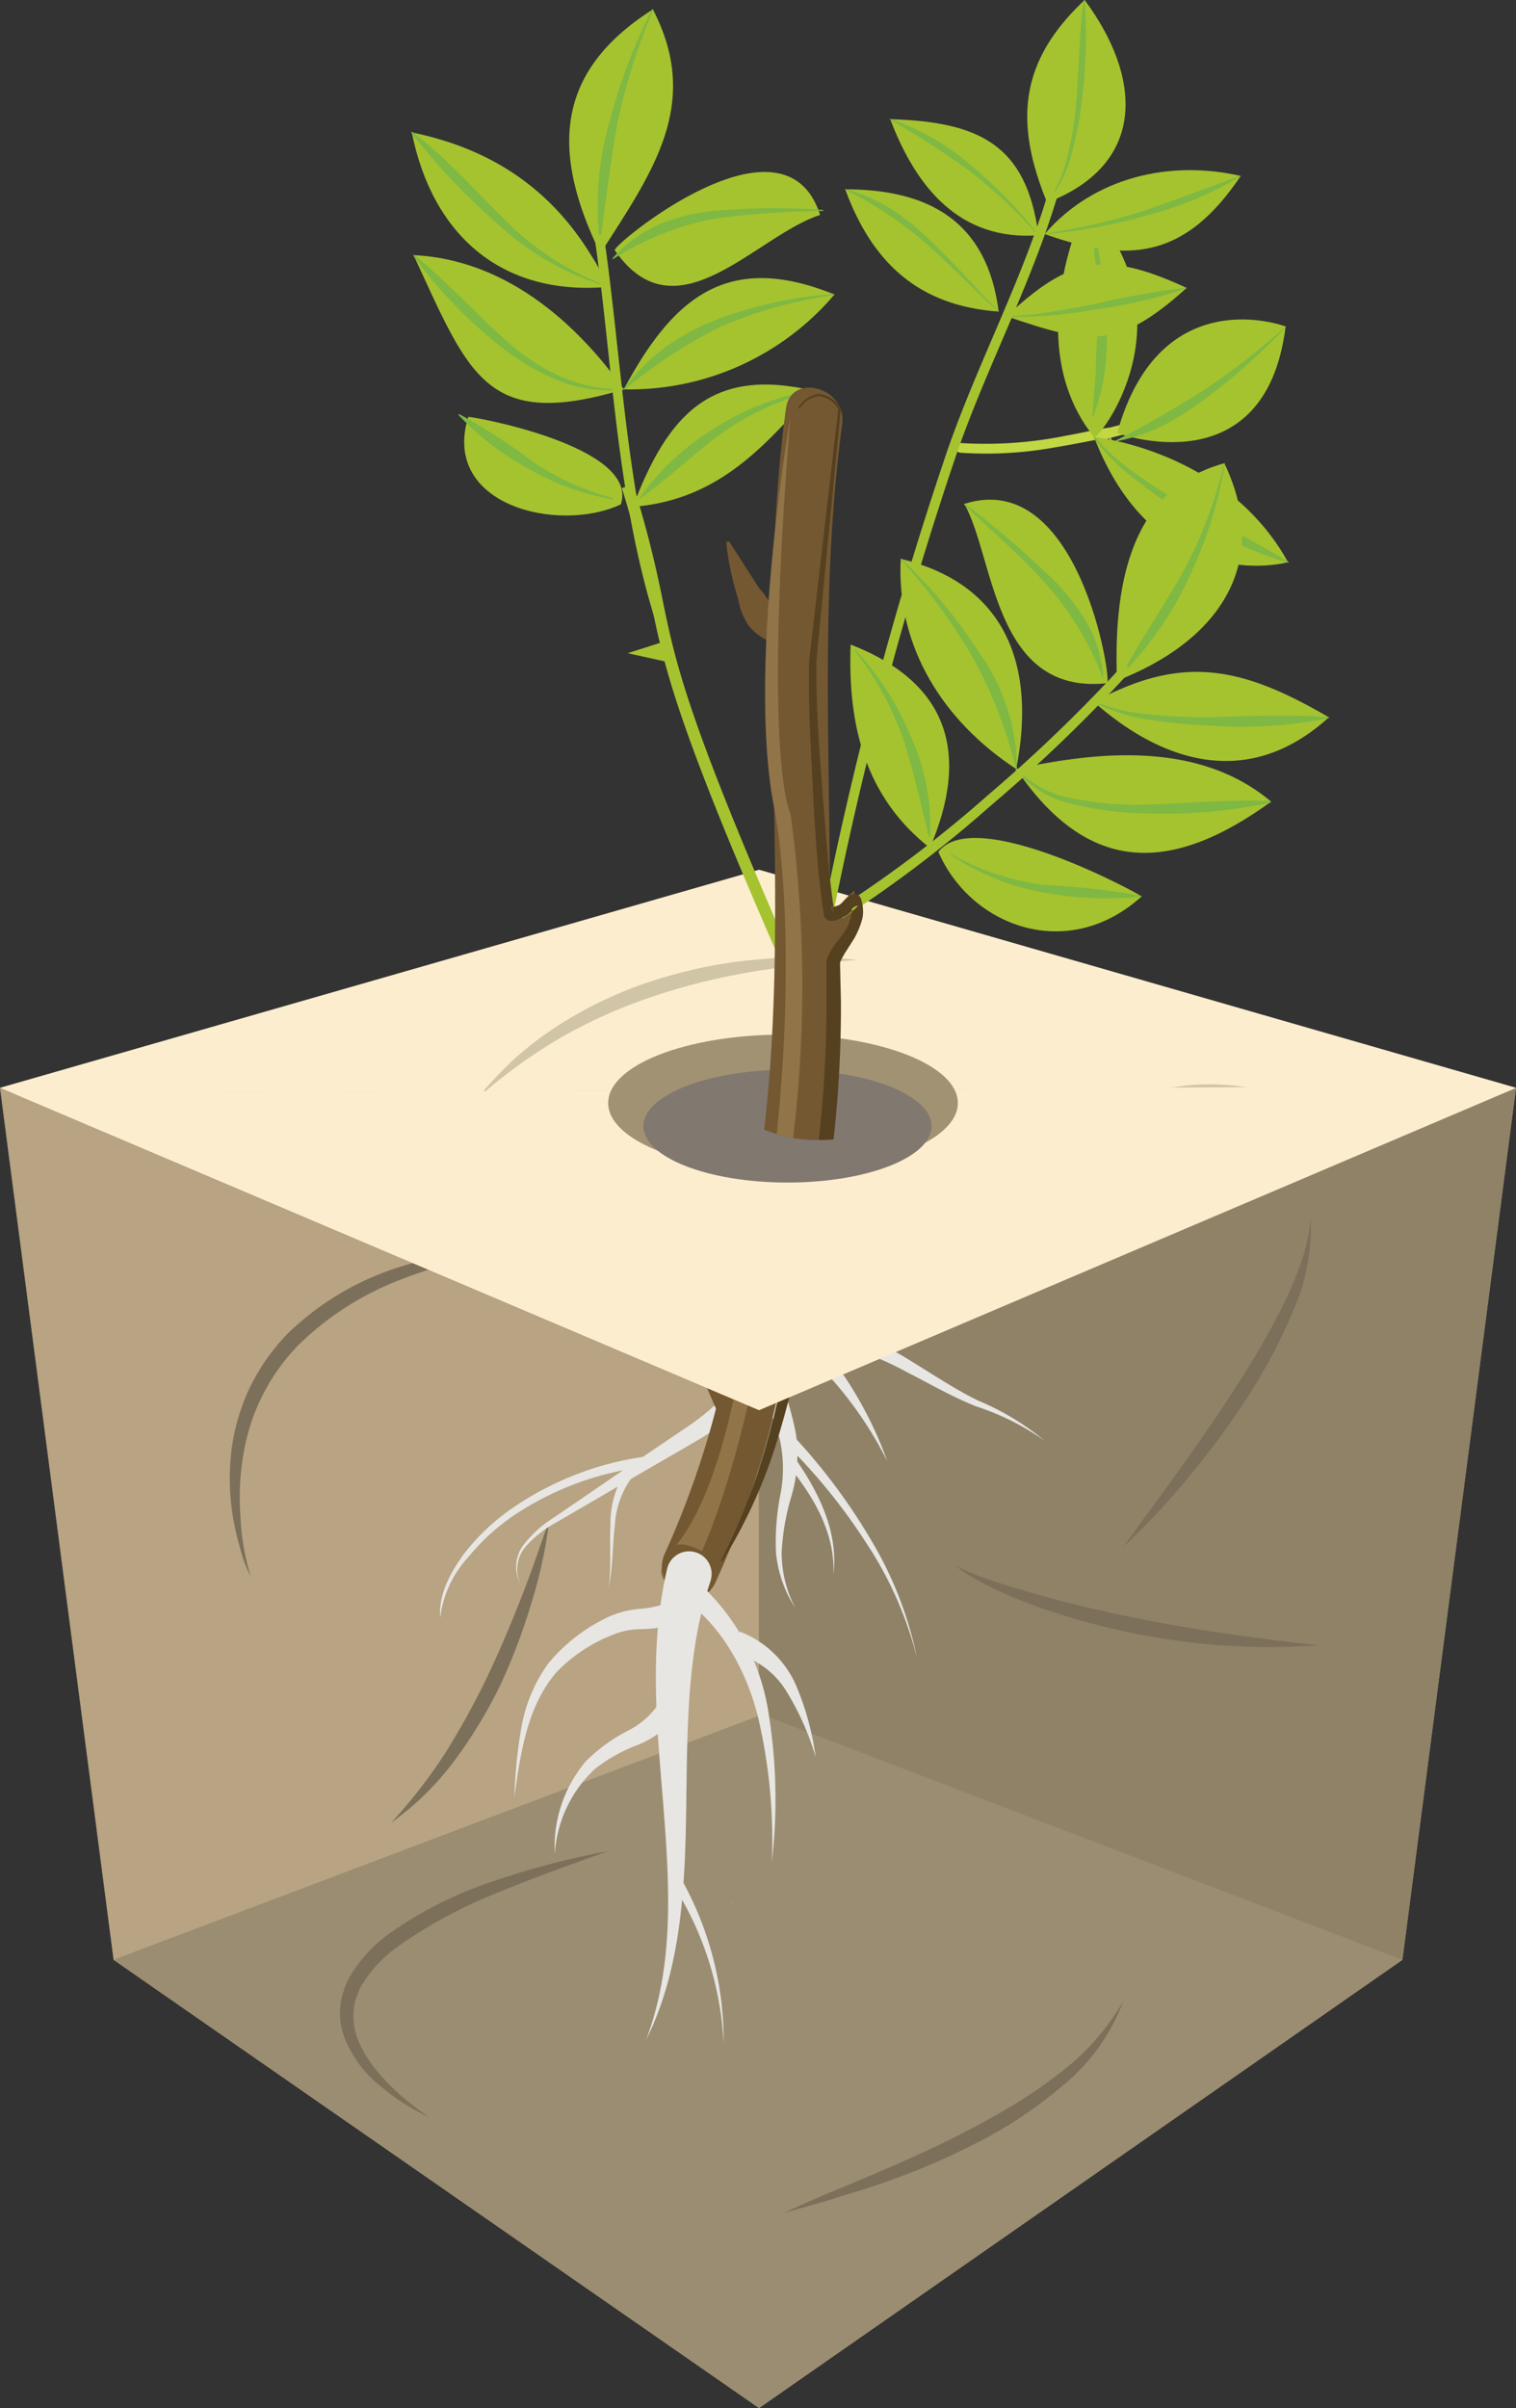 <?xml version="1.0" encoding="UTF-8"?>
<svg xmlns="http://www.w3.org/2000/svg" viewBox="0 0 145.5 231">
  <rect x="0" y="0" width="145.5" height="231" fill="#333333" stroke="none"/>
  <defs>
    <style>.cls-1{fill:#a29274;}.cls-2{fill:#e3e0c9;}.cls-3{fill:#fcedce;}.cls-4{fill:#bda885;}.cls-5{fill:#d0c5a6;}.cls-6{fill:#8f8267;}.cls-7{fill:#ab967a;opacity:0.25;}.cls-8{fill:#9b8d71;}.cls-9{fill:#7c705b;}.cls-10{fill:#a5a5a5;}.cls-11{fill:#e7e6e3;}.cls-12{fill:#745831;}.cls-13{fill:#917448;}.cls-14{fill:#554020;}.cls-15{fill:#817870;}.cls-16{fill:#c2d744;}.cls-17{fill:#a5c32f;}.cls-18{fill:#7fb843;}</style>
  </defs>
  <g id="Слой_2" data-name="Слой 2">
    <g id="Слой_1-2" data-name="Слой 1">
      <polygon class="cls-1" points="72.85 135.28 145.5 104.36 134.6 188 72.85 231 72.85 135.28"></polygon>
      <polygon class="cls-2" points="72.85 83.44 145.5 104.36 72.85 135.28 0 104.36 72.85 83.44"></polygon>
      <polygon class="cls-3" points="72.85 83.44 0 104.36 1.28 104.9 144.82 104.16 72.85 83.44"></polygon>
      <polygon class="cls-4" points="10.9 188 0 104.36 72.85 135.28 72.85 231 10.9 188"></polygon>
      <path class="cls-5" d="M45.79,105.38a39.56,39.56,0,0,1,3.44-3.67,31.63,31.63,0,0,1,4-3.11,38.7,38.7,0,0,1,9.13-4.42,49.08,49.08,0,0,1,4.89-1.33,44.88,44.88,0,0,1,5-.76,47,47,0,0,1,10.06,0c-3.35.21-6.65.57-9.91,1.1a61.17,61.17,0,0,0-9.58,2.35,49.44,49.44,0,0,0-9,4A50.74,50.74,0,0,0,45.79,105.38Z"></path>
      <path class="cls-5" d="M33.38,108.32c0,.07.19.11.29.15l.36.09c.24.06.49.11.74.15.49.08,1,.15,1.48.19a29.18,29.18,0,0,0,3,.1,45,45,0,0,0,5.91-.51c2-.27,3.91-.67,5.86-1.08l5.9-1.35a31.36,31.36,0,0,1-5.59,2.47,34.5,34.5,0,0,1-6,1.43,26,26,0,0,1-6.17.19,17.73,17.73,0,0,1-3-.54,12.56,12.56,0,0,1-1.46-.5l-.7-.34-.33-.2C33.54,108.5,33.35,108.42,33.38,108.32Z"></path>
      <path class="cls-5" d="M83.5,126.15a55.37,55.37,0,0,1,6.86-8.71,54.8,54.8,0,0,1,8.46-7.25,37.3,37.3,0,0,1,10-5,27.22,27.22,0,0,1,5.5-1.1,23.93,23.93,0,0,1,5.55.24,29.18,29.18,0,0,0-5.46.48,32.27,32.27,0,0,0-5.21,1.48,44,44,0,0,0-9.54,5.11,73.09,73.09,0,0,0-8.48,6.86A107.9,107.9,0,0,0,83.5,126.15Z"></path>
      <polygon class="cls-6" points="72.85 135.28 145.5 104.36 134.6 188 72.85 231 72.85 135.28"></polygon>
      <polygon class="cls-7" points="10.9 188 0 104.36 72.85 135.28 72.85 231 10.9 188"></polygon>
      <polygon class="cls-8" points="72.85 231 10.9 188 73.14 164.48 134.6 188 72.85 231"></polygon>
      <path class="cls-9" d="M24.06,151.23A13.41,13.41,0,0,1,23,148.35a23.93,23.93,0,0,1-.67-3,22.41,22.41,0,0,1-.11-6.23,19.73,19.73,0,0,1,1.75-6,20.15,20.15,0,0,1,3.63-5.18,27,27,0,0,1,10.69-6.38,45.81,45.81,0,0,1,12.12-2.15,68.17,68.17,0,0,0-11.72,3.25,28.65,28.65,0,0,0-10,6.32,19.48,19.48,0,0,0-5.3,10.36,24.39,24.39,0,0,0-.32,6A23.12,23.12,0,0,0,24.06,151.23Z"></path>
      <path class="cls-9" d="M91.76,150.08c.19.3.6.41.92.57s.69.3,1,.44c.69.26,1.4.5,2.12.73,1.41.47,2.85.88,4.29,1.28,2.88.79,5.78,1.49,8.7,2.07,5.85,1.2,11.77,2,17.76,2.66a65.19,65.19,0,0,1-18-1.21,66,66,0,0,1-8.76-2.41c-1.43-.51-2.84-1.08-4.21-1.72-.69-.33-1.36-.68-2-1.05-.33-.19-.66-.38-1-.59l-.46-.34C92,150.38,91.78,150.27,91.76,150.08Z"></path>
      <path class="cls-9" d="M52.74,145.71a45.94,45.94,0,0,1-1.78,8.2,57.23,57.23,0,0,1-3,7.86A45.85,45.85,0,0,1,43.54,169a27.24,27.24,0,0,1-6,5.85,49.34,49.34,0,0,0,5.09-6.52,73.19,73.19,0,0,0,4-7.2c1.2-2.48,2.26-5,3.29-7.59S51.83,148.36,52.74,145.71Z"></path>
      <path class="cls-9" d="M75.27,212.28c3-1.45,6-2.6,9-3.89s6-2.63,8.83-4.13c1.44-.74,2.85-1.54,4.23-2.38a43.25,43.25,0,0,0,4-2.73,23.27,23.27,0,0,0,6.46-7.14,18.91,18.91,0,0,1-5.72,8,42.33,42.33,0,0,1-8.27,5.53,69.87,69.87,0,0,1-9.1,3.88c-1.56.55-3.13,1-4.71,1.5S76.84,211.82,75.27,212.28Z"></path>
      <path class="cls-9" d="M41.2,203.1a20.24,20.24,0,0,1-4.71-3,11.22,11.22,0,0,1-3.41-4.59,6.67,6.67,0,0,1-.42-3,6.81,6.81,0,0,1,.31-1.49,7.44,7.44,0,0,1,.59-1.39,13.81,13.81,0,0,1,3.94-4.24,38.13,38.13,0,0,1,10.06-5,77.21,77.21,0,0,1,10.75-2.8c-3.48,1.26-7,2.5-10.34,3.89a46,46,0,0,0-9.58,5.1,12.67,12.67,0,0,0-3.6,3.74,5.53,5.53,0,0,0-.53,1.13,4.59,4.59,0,0,0-.3,1.2,5.94,5.94,0,0,0,.21,2.47,8.87,8.87,0,0,0,1.13,2.34A13.45,13.45,0,0,0,37,199.59,24.14,24.14,0,0,0,41.2,203.1Z"></path>
      <path class="cls-9" d="M107.81,148.39l5.42-7.45c1.77-2.5,3.53-5,5.17-7.56A81.47,81.47,0,0,0,123,125.5a37.38,37.38,0,0,0,1.79-4.17,17.74,17.74,0,0,0,1-4.44A19.64,19.64,0,0,1,124,126a52,52,0,0,1-4.38,8.2,79.3,79.3,0,0,1-5.51,7.46A69.63,69.63,0,0,1,107.81,148.39Z"></path>
      <polygon class="cls-10" points="70.2 182.68 70.27 182.55 70.15 182.54 70.2 182.68"></polygon>
      <path class="cls-11" d="M72.82,132.42c-1.27,2.72-3.65,4.43-5.89,5.76l-6.75,3.91L53.47,146a11.17,11.17,0,0,0-3,2.34,3.35,3.35,0,0,0-.53,3.58,3.47,3.47,0,0,1,.32-3.74,11.2,11.2,0,0,1,2.92-2.62l6.44-4.4,6.45-4.36c2.08-1.42,4-3.11,4.77-5.24Z"></path>
      <path class="cls-11" d="M61.11,141.15a8.54,8.54,0,0,0-2.1,5.23c-.25,2-.17,4-.6,5.93.29-2,.07-4,.18-6a9.13,9.13,0,0,1,1.89-5.77Z"></path>
      <path class="cls-11" d="M61.93,140.71a28.74,28.74,0,0,0-12.15,4.36,20.51,20.51,0,0,0-4.84,4.31,10.42,10.42,0,0,0-2.69,5.82c-.19-2.25,1-4.38,2.28-6.14a20.9,20.9,0,0,1,4.88-4.55,29.77,29.77,0,0,1,12.4-4.77Z"></path>
      <path class="cls-11" d="M74.81,132.2a27.88,27.88,0,0,1,1.61,5.53,14.16,14.16,0,0,1-.46,5.79,22.75,22.75,0,0,0-.94,5.41,11.54,11.54,0,0,0,1.3,5.31A11.85,11.85,0,0,1,74.48,149a23.49,23.49,0,0,1,.42-5.64,12.83,12.83,0,0,0-.06-5.28,26.06,26.06,0,0,0-2-5Z"></path>
      <path class="cls-11" d="M76.05,139.53c2.39,3.31,4.46,7.33,3.94,11.5.18-4.19-2.14-7.86-4.71-10.9Z"></path>
      <path class="cls-11" d="M76.23,137.84a57.12,57.12,0,0,1,7.34,9.84A36.07,36.07,0,0,1,88,159,35.67,35.67,0,0,0,83.13,148a55.7,55.7,0,0,0-7.63-9.41Z"></path>
      <path class="cls-11" d="M73.4,126.66a13.35,13.35,0,0,1,7.68,5.42,37.46,37.46,0,0,1,4.08,8.09,36.74,36.74,0,0,0-4.91-7.4,11.71,11.71,0,0,0-7.2-4Z"></path>
      <path class="cls-11" d="M73.08,126.66a19.5,19.5,0,0,1,7.68.74,30.49,30.49,0,0,1,6.81,3.25c2.12,1.29,4.15,2.66,6.34,3.72a24.79,24.79,0,0,1,6.32,3.82,24.38,24.38,0,0,0-6.55-3.28c-2.32-.93-4.48-2.18-6.65-3.29a28.47,28.47,0,0,0-6.7-2.64,17.51,17.51,0,0,0-7-.19Z"></path>
      <path class="cls-12" d="M70.23,138.21c-.88-1.61-1.6-3.25-2.3-4.9a6.29,6.29,0,0,1-.9-2.5,5.13,5.13,0,0,1,.84-2.9l.32-.07a5.16,5.16,0,0,1,2,2.24,6.36,6.36,0,0,1,.27,2.65,53.89,53.89,0,0,1,.07,5.4Z"></path>
      <ellipse class="cls-13" cx="65.97" cy="151.27" rx="1.63" ry="2.59" transform="translate(-98.45 165.48) rotate(-71.38)"></ellipse>
      <path class="cls-12" d="M63.82,149c-1.52,3.24,3.3,6.09,4.84,2.82a90.08,90.08,0,0,0,7.67-28.5,13.2,13.2,0,0,1-5.31-1A85.71,85.71,0,0,1,63.82,149Z"></path>
      <path class="cls-14" d="M76.3,123.31l0,.32A89.24,89.24,0,0,1,74,137a62.24,62.24,0,0,1-4.8,12.7l.12.08a49.24,49.24,0,0,0,5.55-12.54,85.54,85.54,0,0,0,2.84-13.45c0-.18,0-.36,0-.54Q77,123.31,76.3,123.31Z"></path>
      <path class="cls-13" d="M64.91,148.22s.76-.35,2.46.59c0,0,4.5-9.73,6.43-25.69a12.52,12.52,0,0,1-1.58-.38C71.06,133.46,68.7,143.55,64.91,148.22Z"></path>
      <path class="cls-11" d="M68.2,151.66c-2.3,6.71-2.23,14.29-2.34,21.8S65.41,188.88,62,195.7c2.71-7.12,2.27-14.74,1.69-22.17s-1.49-15.17.34-23.05a2.16,2.16,0,0,1,4.21,1Z"></path>
      <path class="cls-11" d="M65.38,180.24a31.68,31.68,0,0,1,4.07,15.83,31,31,0,0,0-4.89-15.33Z"></path>
      <path class="cls-11" d="M66.94,151.74a21.17,21.17,0,0,1,6.84,12.7,51.87,51.87,0,0,1,.3,14.18,51.66,51.66,0,0,0-1.35-14c-1.15-4.47-3.49-8.66-7.12-11.24Z"></path>
      <path class="cls-11" d="M71,156.51a9.71,9.71,0,0,1,5.41,5.18,26.55,26.55,0,0,1,1.87,6.85,25.87,25.87,0,0,0-2.81-6.31,8.06,8.06,0,0,0-5-3.63Z"></path>
      <path class="cls-11" d="M65.18,164.33A9.23,9.23,0,0,1,61,167.47a15.33,15.33,0,0,0-3.92,2.24,12.14,12.14,0,0,0-3.83,8.16,12.7,12.7,0,0,1,3-8.94,16.21,16.21,0,0,1,4-2.9,7.7,7.7,0,0,0,3.05-2.72Z"></path>
      <path class="cls-11" d="M65.21,155.63a11.05,11.05,0,0,1-3.61.65,7.34,7.34,0,0,0-2.88.58,15.2,15.2,0,0,0-5.23,3.47c-2.84,3.17-3.54,7.8-4.12,12.08a45.68,45.68,0,0,1,.65-6.58,14.94,14.94,0,0,1,2.58-6.23,16.59,16.59,0,0,1,5.32-4.26,8.88,8.88,0,0,1,3.47-1,9.94,9.94,0,0,0,2.82-.63Z"></path>
      <polygon class="cls-3" points="1.28 104.9 72.85 135.28 145.5 104.36 144.82 104.16 1.28 104.9"></polygon>
      <ellipse class="cls-1" cx="75.15" cy="105.81" rx="16.78" ry="6.56"></ellipse>
      <ellipse class="cls-15" cx="75.58" cy="108.03" rx="13.83" ry="5.41"></ellipse>
      <path class="cls-16" d="M107.56,40.75c-.54.14-1.08.27-1.62.43a.82.82,0,0,0-.54.3.47.47,0,0,0,.4.7,1.76,1.76,0,0,0,1.2-.46.44.44,0,0,0,0-.47c-.23-.35-.67-.21-1-.16-1.23.21-2.44.48-3.66.7a38.93,38.93,0,0,1-10.16.71c-.6,0-.6.88,0,.93a36.63,36.63,0,0,0,8.93-.49c1.4-.23,2.79-.5,4.19-.77l1-.19.2,0c.19-.14.33.71-.28-.23v-.47c.18-.24.3-.15.12-.15a1.11,1.11,0,0,0-.26.07c-.1,0-.46.07-.26.08l.4.7c-.11.16-.36.16-.15.17a1.22,1.22,0,0,0,.34-.1l1.42-.37a.47.47,0,0,0-.25-.9Z"></path>
      <path class="cls-17" d="M107.22,41.54s14.23,5.31,16.17-10.22C123.39,31.32,111.34,26.72,107.22,41.54Z"></path>
      <path class="cls-17" d="M105,41.92c.35.43,9.62-11.27-.73-22.4C104.28,19.52,97.68,32.84,105,41.92Z"></path>
      <path class="cls-17" d="M105,41.92a18.09,18.09,0,0,1,2,.35c3.83.84,12.13,3.54,16.62,11.66C123.68,53.93,111,57.43,105,41.92Z"></path>
      <path class="cls-18" d="M123.43,31.35A57.64,57.64,0,0,1,116,38a30.41,30.41,0,0,1-4.19,2.73,17.72,17.72,0,0,1-4.74,1.62l0-.09c3-1.49,5.73-3.13,8.53-4.87a69.81,69.81,0,0,0,7.79-6.06Z"></path>
      <path class="cls-18" d="M104.33,19.5a45.16,45.16,0,0,1,1.79,10.2,28.34,28.34,0,0,1,0,5.21,21,21,0,0,1-1.2,5.06l-.09,0c.1-1.73.33-3.41.36-5.12s.2-3.4.2-5.1a51.66,51.66,0,0,0-1.14-10.2Z"></path>
      <path class="cls-18" d="M105.05,41.89a20.24,20.24,0,0,0,4.15,3.68,47.68,47.68,0,0,0,4.7,3c3.27,1.76,6.58,3.39,9.79,5.35l0,.08a39.84,39.84,0,0,1-5.26-2,46.11,46.11,0,0,1-4.88-2.78,49.39,49.39,0,0,1-4.6-3.24,20.23,20.23,0,0,1-4-4Z"></path>
      <path class="cls-12" d="M82,85.42a11.16,11.16,0,0,1-3.83,9.16,10.18,10.18,0,0,1,.84-5A10.38,10.38,0,0,1,82,85.42Z"></path>
      <path class="cls-17" d="M95.85,29.89c-1.09-8.55-6.57-11.73-14.73-11.73C83.72,25.26,88.22,29.35,95.85,29.89Z"></path>
      <path class="cls-18" d="M95.83,29.92c-2.36-2.13-4.53-4.45-6.91-6.52a36.68,36.68,0,0,0-7.81-5.21l0-.06a16.47,16.47,0,0,1,4.4,1.9,23.46,23.46,0,0,1,3.73,3c2.33,2.18,4.38,4.59,6.61,6.84Z"></path>
      <path class="cls-17" d="M99.67,22.57c-1.15-8.81-5.83-10.88-14.23-11.14C87.94,18.05,92.17,23.13,99.67,22.57Z"></path>
      <path class="cls-18" d="M99.64,22.59A48,48,0,0,0,93,16.36a81.51,81.51,0,0,0-7.61-4.9l0-.06A23.07,23.07,0,0,1,93.36,16a43.29,43.29,0,0,1,6.33,6.58Z"></path>
      <path class="cls-17" d="M100.5,19.44C97.31,11.68,97.86,5.85,104.1,0,109.56,7.34,110.16,15.7,100.5,19.44Z"></path>
      <path class="cls-18" d="M100.47,19.42a11.69,11.69,0,0,0,2-4.51,31.24,31.24,0,0,0,.81-4.91c.13-1.66.22-3.33.3-5s.2-3.34.45-5h.06a47.58,47.58,0,0,1-.31,10.05,31,31,0,0,1-1,4.95,11.84,11.84,0,0,1-2.29,4.46Z"></path>
      <path class="cls-17" d="M100.26,22.45c4.73-5.46,12-7.13,18.82-5.57C113.84,24.66,108.5,25.39,100.26,22.45Z"></path>
      <path class="cls-18" d="M100.26,22.42a62.36,62.36,0,0,0,9.57-2.21c3.09-1.08,6.14-2.22,9.24-3.36l0,.06A35,35,0,0,1,110,20.69a53.7,53.7,0,0,1-9.71,1.79Z"></path>
      <path class="cls-17" d="M96.6,30.34c6-5.57,9.29-6.42,17.29-2.72C107.2,33.66,104.45,33,96.6,30.34Z"></path>
      <path class="cls-18" d="M96.6,30.31a24.26,24.26,0,0,0,4.34-.41c1.45-.23,2.88-.49,4.31-.78a83.77,83.77,0,0,1,8.63-1.53v.06a45.51,45.51,0,0,1-8.55,2,44.27,44.27,0,0,1-8.75.75Z"></path>
      <path class="cls-17" d="M100.57,18.58C98.05,27,93.76,35,90.87,43.38A351.56,351.56,0,0,0,79.09,87.24c-.13.6.79.85.91.26A353,353,0,0,1,91.78,43.63c2.9-8.38,7.18-16.34,9.7-24.8a.47.47,0,0,0-.91-.25Z"></path>
      <path class="cls-17" d="M107.2,65.3c9.48-3.66,15-11,10.31-20.86C108.07,47,106.9,56.94,107.2,65.3Z"></path>
      <path class="cls-17" d="M106.25,65.54c.53-.06-2.66-20.74-13.7-17.2C95.46,53.46,95.33,66.72,106.25,65.54Z"></path>
      <path class="cls-17" d="M97.53,73.77c1.92-9.62-.8-17.71-11.08-20.16C86,62.12,90.59,69.22,97.53,73.77Z"></path>
      <path class="cls-17" d="M109.56,86c.1-.09-16-8.89-19.5-4.28C93.17,88.88,102.49,92.39,109.56,86Z"></path>
      <path class="cls-17" d="M97.53,73.77C105.7,72,115.17,71.16,122,76.9,112.45,83.82,104.47,84,97.53,73.77Z"></path>
      <path class="cls-17" d="M105,67.35a23.83,23.83,0,0,1,2.65-1.29c7.25-3.11,12.68-1.44,19.89,2.75C120.15,75.54,112,73.51,105,67.35Z"></path>
      <path class="cls-18" d="M117.56,44.45a39.51,39.51,0,0,1-3.32,10.66A32.18,32.18,0,0,1,108,64.34l-.08-.06c1.8-3.28,3.87-6.31,5.69-9.51a43.57,43.57,0,0,0,3.89-10.34Z"></path>
      <path class="cls-18" d="M92.58,48.3a93.7,93.7,0,0,1,8.26,7.07,21.06,21.06,0,0,1,3.43,4.3,12.26,12.26,0,0,1,1.63,5.24l-.1,0a28.68,28.68,0,0,0-5.52-9c-2.38-2.68-5.13-5-7.76-7.51Z"></path>
      <path class="cls-18" d="M97.57,73.74A9.56,9.56,0,0,0,103,76.6a30.41,30.41,0,0,0,6.26.6c4.21-.09,8.41-.53,12.69-.35V77a50.24,50.24,0,0,1-12.72,1,29.72,29.72,0,0,1-6.36-.89,9.86,9.86,0,0,1-5.42-3.26Z"></path>
      <path class="cls-18" d="M86.49,53.58A50.09,50.09,0,0,1,94,62.63a19.23,19.23,0,0,1,3.6,11.13h-.09A42.79,42.79,0,0,0,93.32,63a56.13,56.13,0,0,0-6.9-9.37Z"></path>
      <path class="cls-18" d="M91.28,81.94a24.82,24.82,0,0,0,8.88,2.94,76,76,0,0,1,9.4,1.06V86a32,32,0,0,1-9.51-.41A23.22,23.22,0,0,1,91.23,82Z"></path>
      <path class="cls-18" d="M105.06,67.29a17.43,17.43,0,0,0,5.48,1.26,53.16,53.16,0,0,0,5.65.25c3.78-.12,7.54-.28,11.36,0v.09a43,43,0,0,1-11.38.72,54.47,54.47,0,0,1-5.69-.54A17.62,17.62,0,0,1,105,67.37Z"></path>
      <path class="cls-17" d="M81.64,61.83c9.38,3.65,11.5,10.4,7.61,19.51C83,76.44,81.36,69.53,81.64,61.83Z"></path>
      <path class="cls-18" d="M82.07,62.3a28.19,28.19,0,0,1,5.32,8.29,20.76,20.76,0,0,1,1.87,9.69h-.09c-.81-3.2-1.49-6.33-2.49-9.41A29.79,29.79,0,0,0,82,62.36Z"></path>
      <path class="cls-17" d="M107.59,64A145.64,145.64,0,0,1,94.87,76.23,118.07,118.07,0,0,1,80.48,87.14.47.47,0,0,0,81,88,118.9,118.9,0,0,0,95.15,77.23a144.32,144.32,0,0,0,13.11-12.59c.41-.44-.26-1.11-.67-.66Z"></path>
      <path class="cls-17" d="M57.62,24.32C52.94,14.7,53.14,6.94,62.66.9,67.38,10,62.6,16.52,57.62,24.32Z"></path>
      <path class="cls-17" d="M59,24c-.28-.42,16.27-14.17,19.71-3.38C72.57,22.58,64.91,32.57,59,24Z"></path>
      <path class="cls-17" d="M59.87,37.35c4.82-9,10.09-13.19,20.22-9.1A25.81,25.81,0,0,1,59.87,37.35Z"></path>
      <path class="cls-17" d="M44.94,40c0-.13,16.47,2.75,14.65,8.38C53.62,51.2,42.31,48.49,44.94,40Z"></path>
      <path class="cls-17" d="M59.87,37.35c-4.8-6.74-11.61-12.46-20.18-12.88C45.07,36.07,46.65,41.3,59.87,37.35Z"></path>
      <path class="cls-17" d="M58.26,27.53c-.92-1.66-.22-1-1.5-3-3.86-6.33-9.51-10.25-17.24-11.83C41.5,22.55,48.12,28.38,58.26,27.53Z"></path>
      <path class="cls-18" d="M62.7.92a58.73,58.73,0,0,0-3.43,10.83c-.67,3.73-1.1,7.45-1.65,11.24h-.09a29.35,29.35,0,0,1,1-11.41A52,52,0,0,1,62.61.88Z"></path>
      <path class="cls-18" d="M79,20.24A81.53,81.53,0,0,0,68.44,21a27.58,27.58,0,0,0-9.6,3.86l-.06-.07A13.27,13.27,0,0,1,63.1,21.6a18,18,0,0,1,5.22-1.35A66.37,66.37,0,0,1,79,20.14Z"></path>
      <path class="cls-18" d="M59.88,37.39a13.47,13.47,0,0,1-6.15-.83,22.06,22.06,0,0,1-5.43-3.13,43.47,43.47,0,0,1-8.64-8.92l.06-.07c3.26,2.61,6,5.72,9.05,8.4s6.92,4.66,11.1,4.46Z"></path>
      <path class="cls-18" d="M80.09,28.29a44,44,0,0,0-10.83,3,47.72,47.72,0,0,0-9.35,6.11l-.07-.07a19.63,19.63,0,0,1,4-4A21.52,21.52,0,0,1,69,30.58,39.47,39.47,0,0,1,80.08,28.2Z"></path>
      <path class="cls-18" d="M58.85,47.9A24,24,0,0,1,50.78,45,26.87,26.87,0,0,1,44,39.8l.06-.08a55.73,55.73,0,0,1,7.15,4.63,25.94,25.94,0,0,0,7.7,3.45Z"></path>
      <path class="cls-18" d="M58.18,27.47a26.51,26.51,0,0,1-10.42-6,59.91,59.91,0,0,1-8.3-8.78l.06-.07c3.25,2.46,5.92,5.48,8.75,8.29a27.69,27.69,0,0,0,9.94,6.51Z"></path>
      <path class="cls-17" d="M78.1,37.49c-9.82-2.32-14,2.24-17.36,11.13C68.64,48,73.11,43.22,78.1,37.49Z"></path>
      <path class="cls-18" d="M77.51,37.67a26.63,26.63,0,0,0-8.58,4.13c-2.53,1.93-4.84,4.1-7.45,6l-.07-.07a24.16,24.16,0,0,1,7.09-6.6,24.87,24.87,0,0,1,9-3.59Z"></path>
      <path class="cls-17" d="M57.12,23.12c1.68,12,2.06,24.27,5.65,36a.47.47,0,0,0,.91-.26C60.1,47.14,59.71,34.9,58,22.87c-.08-.6-1-.34-.91.25Z"></path>
      <path class="cls-17" d="M77.26,97.56C65,70,63.83,64.34,62.49,57.82a103.71,103.71,0,0,0-2.81-11l1.08-.33A102.22,102.22,0,0,1,63.6,57.59c1.33,6.45,2.48,12,14.7,39.5Z"></path>
      <path class="cls-12" d="M80.83,40.7c.47-3.52-4.92-5.05-5.4-1.49-3.06,22.6.59,46.51-2.09,69.15a13.23,13.23,0,0,0,5.31,1C81.21,86.87,77.74,63.56,80.83,40.7Z"></path>
      <path class="cls-12" d="M74.3,61.67A5,5,0,0,1,71.84,60a6.72,6.72,0,0,1-1-2.57A26.83,26.83,0,0,1,69.7,52l.26-.09c1,1.55,1.92,3,2.9,4.51a8.18,8.18,0,0,1,1.43,2.19,6.26,6.26,0,0,1,.25,2.9Z"></path>
      <path class="cls-14" d="M80.46,39.17v0l0,0Z"></path>
      <path class="cls-14" d="M79.7,87.14s.33.14.35.34v-.3c0-.06,0-.13,0-.19l-.17.09C79.77,87.13,79.64,87.14,79.7,87.14Z"></path>
      <path class="cls-14" d="M82.2,86.81s.16-.07-.15,0c-.52,0-.52-.36-.5-.24a2.16,2.16,0,0,1,.08.71,2.78,2.78,0,0,0,.27-.21Z"></path>
      <path class="cls-14" d="M80,109.3a113.94,113.94,0,0,0,.71-13.19l-.08-3.43v-.34l.07-.2c.1-.21.24-.45.38-.69L82,90a8.21,8.21,0,0,0,.72-1.71,2.92,2.92,0,0,0,.11-1,4,4,0,0,0-.17-1,.69.69,0,0,0-.76-.52c-.45.13-.38.21-.5.27l-.3.31a3.17,3.17,0,0,1-.57.47A4.3,4.3,0,0,1,80,87c0,.06,0,.13,0,.19v.3h0c0,.15,0,.09,0,.13v-.14c0-.2-.33-.38-.35-.34s.07,0,.17-.06L80,87c-.52-3.66-.81-7.8-1.11-11.69s-.6-8.06-.53-12L80.7,39.2v-.05l0,0A2.73,2.73,0,0,0,78.6,37.8a2.7,2.7,0,0,0-2,1.34l.11.08A2.55,2.55,0,0,1,78.6,38a2.5,2.5,0,0,1,1.85,1.23v0l0,.08,0,0-2.78,24c-.14,4.08.14,8.1.34,12.14s.41,7.76,1,11.92a1.66,1.66,0,0,1,.06-.16l0,.44,0-.28a.82.82,0,0,0,0,.39.73.73,0,0,0,.65.58,1.66,1.66,0,0,0,.67-.12,5,5,0,0,0,.87-.43,3.65,3.65,0,0,0,.49-.39,2.16,2.16,0,0,0-.08-.71c0-.12,0,.24.5.24.31-.1.14-.06.15,0l-.3.29a2.78,2.78,0,0,1-.27.21,4.57,4.57,0,0,1-.72,2L80,90.79a8.45,8.45,0,0,0-.46.8,1.94,1.94,0,0,0-.21.61v3.91a117.17,117.17,0,0,1-.75,13.25Q79.33,109.36,80,109.3Z"></path>
      <path class="cls-14" d="M79.05,87.12a1.66,1.66,0,0,0-.06.16l0,.28Z"></path>
      <path class="cls-13" d="M75.87,78.07s-2.72-4.9,0-38.11c0,0-4.2,24-1.58,37.49,1.37,7.07,1.53,19.59.25,31.34a12.52,12.52,0,0,0,1.58.38A121.25,121.25,0,0,0,75.87,78.07Z"></path>
      <polygon class="cls-17" points="64.04 61.6 60.79 62.64 64.78 63.51 64.04 61.6"></polygon>
      <path class="cls-17" d="M65,63.71l-4.76-1.05,3.89-1.24Zm-3.66-1.1,3.21.71L64,61.77Z"></path>
    </g>
  </g>
</svg>
